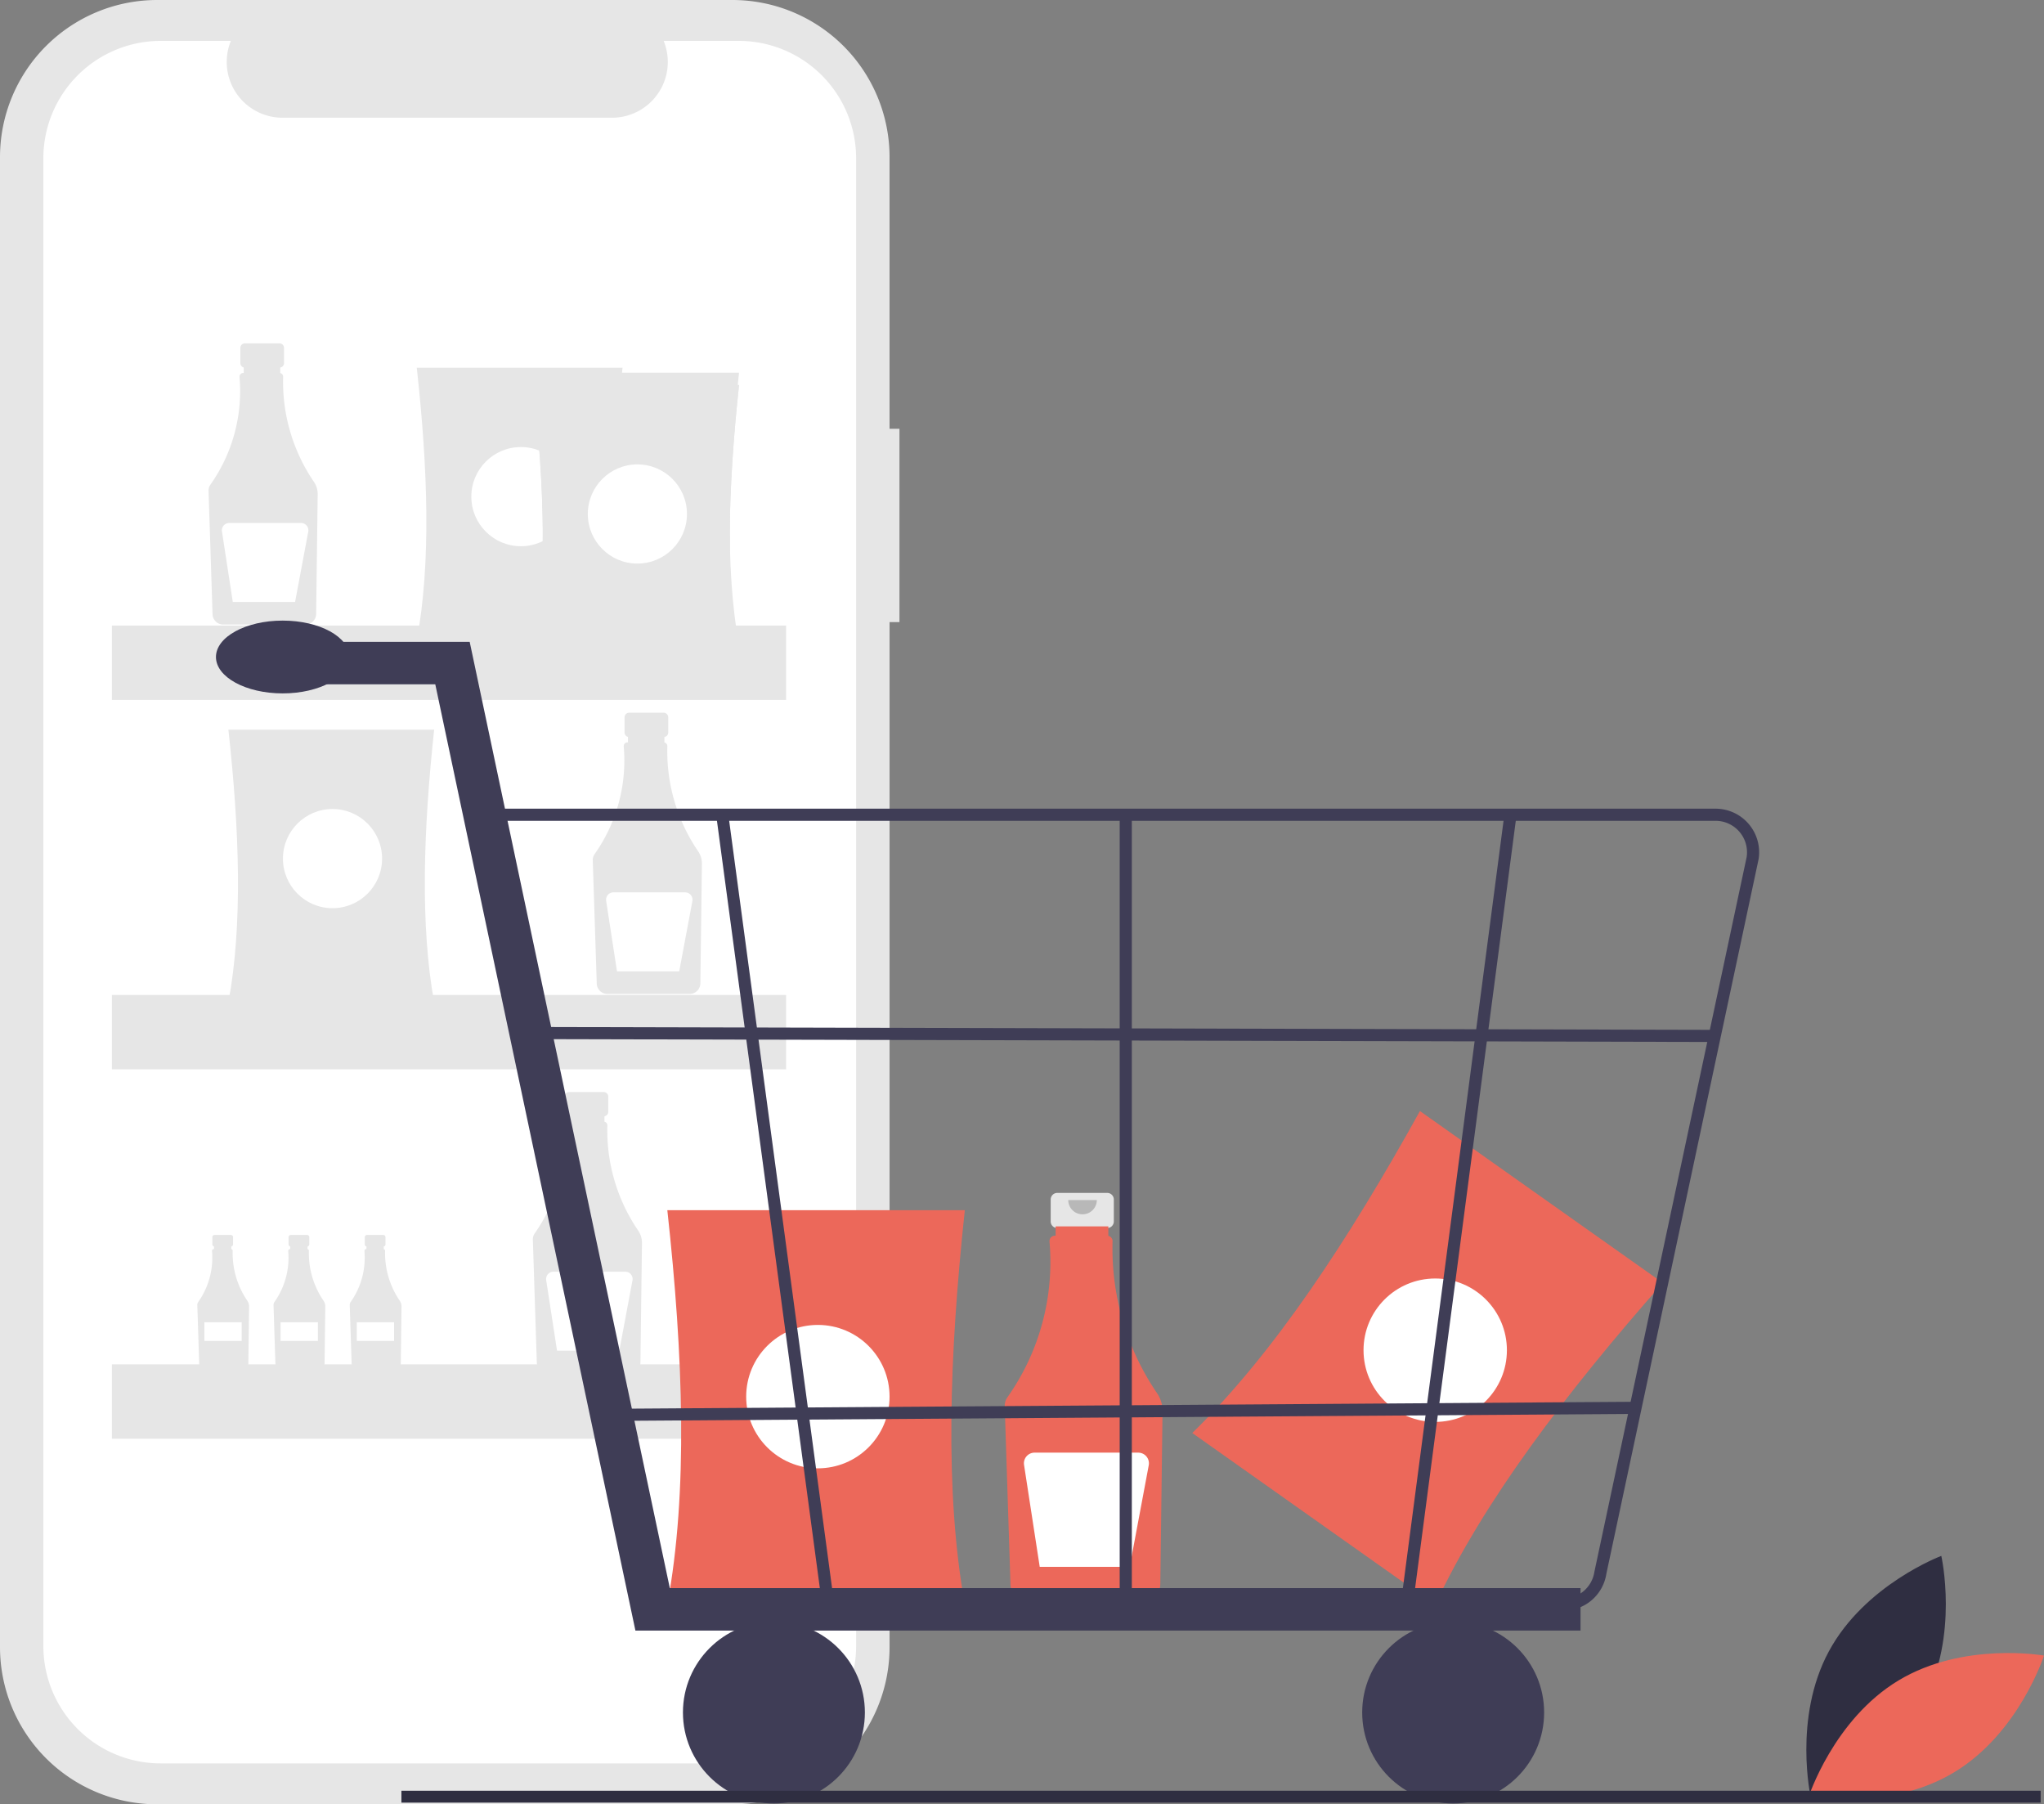 <svg xmlns="http://www.w3.org/2000/svg" width="197.704" height="174.483" viewBox="0 0 197.704 174.483">
  <rect x="0" y="0" width="197.704" height="174.483" fill="#808080" stroke="none"/>
  <g id="Group_940" data-name="Group 940" transform="translate(-1030.884 -12054)">
    <g id="undraw_shopping_app_flsj" transform="translate(1034.884 12054)">
      <g id="Group_991" data-name="Group 991" transform="translate(-4)">
        <path id="Path_1029" data-name="Path 1029" d="M243,120.94h-.959V94.676a15.2,15.2,0,0,0-15.2-15.2H171.2a15.2,15.2,0,0,0-15.2,15.2V238.759a15.2,15.2,0,0,0,15.2,15.2h55.642a15.2,15.2,0,0,0,15.2-15.2V139.634H243Z" transform="translate(-156 -79.476)" fill="#e6e6e6"/>
        <path id="Path_1030" data-name="Path 1030" d="M240.9,96.107h-7.263a5.393,5.393,0,0,1-4.993,7.43H196.768a5.393,5.393,0,0,1-4.993-7.43h-6.784a11.352,11.352,0,0,0-11.352,11.352V251.33a11.352,11.352,0,0,0,11.352,11.352H240.9a11.352,11.352,0,0,0,11.352-11.352V107.459A11.352,11.352,0,0,0,240.9,96.107Z" transform="translate(-169.445 -92.153)" fill="#fff"/>
        <path id="Path_1031" data-name="Path 1031" d="M257.553,219.111h-3.338a.443.443,0,0,0-.443.443v1.465a.443.443,0,0,0,.443.443h.553v2.2H257v-2.2h.553a.443.443,0,0,0,.443-.443v-1.465a.443.443,0,0,0-.443-.443Z" transform="translate(-230.524 -185.908)" fill="#e6e6e6"/>
        <path id="Path_1032" data-name="Path 1032" d="M251.045,239.7a17.162,17.162,0,0,1-2.986-10.175.362.362,0,0,0-.283-.361v-.633h-3.526v.624H244.2a.362.362,0,0,0-.361.362q0,.013,0,.026a15.663,15.663,0,0,1-2.814,10.416,1,1,0,0,0-.18.6l.386,11.925a1.032,1.032,0,0,0,1.023,1h7.974a1.033,1.033,0,0,0,1.024-1.014l.149-11.578A2.09,2.09,0,0,0,251.045,239.7Z" transform="translate(-220.673 -193.09)" fill="#e6e6e6"/>
        <path id="Path_1033" data-name="Path 1033" d="M253.89,292.166h-6.941a.713.713,0,0,0-.7.821l1.049,6.818h6.023l1.274-6.795a.713.713,0,0,0-.7-.844Z" transform="translate(-224.78 -241.593)" fill="#fff"/>
        <path id="Path_1034" data-name="Path 1034" d="M413.837,369.345H410.5a.443.443,0,0,0-.443.443v1.465a.443.443,0,0,0,.443.443h.553v2.2h2.232v-2.2h.553a.443.443,0,0,0,.443-.443v-1.465A.443.443,0,0,0,413.837,369.345Z" transform="translate(-349.647 -300.421)" fill="#e6e6e6"/>
        <path id="Path_1035" data-name="Path 1035" d="M407.33,389.936a17.162,17.162,0,0,1-2.986-10.175.362.362,0,0,0-.283-.361v-.633h-3.526v.624h-.049a.362.362,0,0,0-.361.362q0,.013,0,.026a15.663,15.663,0,0,1-2.814,10.416,1,1,0,0,0-.18.6l.385,11.925a1.032,1.032,0,0,0,1.023,1h7.974a1.033,1.033,0,0,0,1.024-1.014l.149-11.578A2.09,2.09,0,0,0,407.33,389.936Z" transform="translate(-339.796 -307.602)" fill="#e6e6e6"/>
        <path id="Path_1036" data-name="Path 1036" d="M410.175,442.4h-6.941a.713.713,0,0,0-.7.821l1.049,6.818H409.6l1.274-6.795a.713.713,0,0,0-.7-.844Z" transform="translate(-343.904 -356.105)" fill="#fff"/>
        <path id="Path_1037" data-name="Path 1037" d="M244.186,581.733H242.6a.21.21,0,0,0-.21.21v.7a.21.21,0,0,0,.21.21h.262v1.041h1.059v-1.041h.262a.21.21,0,0,0,.21-.21v-.7A.21.21,0,0,0,244.186,581.733Z" transform="translate(-221.85 -462.307)" fill="#e6e6e6"/>
        <path id="Path_1038" data-name="Path 1038" d="M241.1,591.5a8.141,8.141,0,0,1-1.416-4.827.172.172,0,0,0-.134-.171v-.3h-1.672v.3h-.023a.172.172,0,0,0-.171.172s0,.008,0,.012a7.43,7.43,0,0,1-1.335,4.941.473.473,0,0,0-.086.287l.183,5.656a.49.49,0,0,0,.485.473h3.783a.49.49,0,0,0,.486-.481l.07-5.492A.991.991,0,0,0,241.1,591.5Z" transform="translate(-217.178 -465.714)" fill="#e6e6e6"/>
        <rect id="Rectangle_737" data-name="Rectangle 737" width="3.609" height="1.805" transform="translate(19.768 127.866)" fill="#fff"/>
        <path id="Path_1039" data-name="Path 1039" d="M275.186,581.733H273.6a.21.21,0,0,0-.21.21v.7a.21.21,0,0,0,.21.21h.262v1.041h1.059v-1.041h.262a.21.21,0,0,0,.21-.21v-.7A.21.21,0,0,0,275.186,581.733Z" transform="translate(-245.479 -462.307)" fill="#e6e6e6"/>
        <path id="Path_1040" data-name="Path 1040" d="M272.1,591.5a8.141,8.141,0,0,1-1.416-4.827.172.172,0,0,0-.134-.171v-.3h-1.672v.3h-.023a.172.172,0,0,0-.171.172s0,.008,0,.012a7.43,7.43,0,0,1-1.335,4.941.473.473,0,0,0-.086.287l.183,5.656a.49.49,0,0,0,.485.473h3.783a.49.49,0,0,0,.486-.481l.07-5.492A.991.991,0,0,0,272.1,591.5Z" transform="translate(-240.807 -465.714)" fill="#e6e6e6"/>
        <rect id="Rectangle_738" data-name="Rectangle 738" width="3.609" height="1.805" transform="translate(27.139 127.866)" fill="#fff"/>
        <path id="Path_1041" data-name="Path 1041" d="M306.186,581.733H304.6a.21.21,0,0,0-.21.21v.7a.21.21,0,0,0,.21.21h.262v1.041h1.059v-1.041h.262a.21.21,0,0,0,.21-.21v-.7A.21.21,0,0,0,306.186,581.733Z" transform="translate(-269.108 -462.307)" fill="#e6e6e6"/>
        <path id="Path_1042" data-name="Path 1042" d="M303.1,591.5a8.141,8.141,0,0,1-1.416-4.827.172.172,0,0,0-.134-.171v-.3h-1.672v.3h-.023a.172.172,0,0,0-.171.172s0,.008,0,.012a7.429,7.429,0,0,1-1.335,4.941.473.473,0,0,0-.086.287l.183,5.656a.49.49,0,0,0,.486.473h3.783a.49.49,0,0,0,.486-.481l.07-5.492A.991.991,0,0,0,303.1,591.5Z" transform="translate(-264.435 -465.714)" fill="#e6e6e6"/>
        <rect id="Rectangle_739" data-name="Rectangle 739" width="3.609" height="1.805" transform="translate(34.51 127.866)" fill="#fff"/>
        <path id="Path_1043" data-name="Path 1043" d="M389.448,523.613h-3.338a.443.443,0,0,0-.443.443v1.465a.443.443,0,0,0,.443.443h.553v2.2h2.232v-2.2h.553a.443.443,0,0,0,.443-.443v-1.465A.443.443,0,0,0,389.448,523.613Z" transform="translate(-331.057 -418.007)" fill="#e6e6e6"/>
        <path id="Path_1044" data-name="Path 1044" d="M382.94,544.2a17.162,17.162,0,0,1-2.986-10.175.362.362,0,0,0-.283-.361v-.633h-3.526v.624H376.1a.362.362,0,0,0-.361.362c0,.009,0,.018,0,.026a15.662,15.662,0,0,1-2.814,10.416,1,1,0,0,0-.18.6l.385,11.925a1.032,1.032,0,0,0,1.023,1h7.974a1.033,1.033,0,0,0,1.024-1.014L383.3,545.4A2.09,2.09,0,0,0,382.94,544.2Z" transform="translate(-321.206 -425.188)" fill="#e6e6e6"/>
        <path id="Path_1045" data-name="Path 1045" d="M385.785,596.668h-6.941a.713.713,0,0,0-.7.821l1.049,6.818h6.023l1.274-6.795a.713.713,0,0,0-.7-.844Z" transform="translate(-325.314 -473.692)" fill="#fff"/>
        <path id="Path_1046" data-name="Path 1046" d="M345.443,255.4h-19.9c1.391-7.522,1.071-16.6,0-26.372h19.9C344.4,238.795,344.089,247.877,345.443,255.4Z" transform="translate(-285.23 -193.467)" fill="#e6e6e6"/>
        <circle id="Ellipse_177" data-name="Ellipse 177" cx="4.795" cy="4.795" r="4.795" transform="translate(45.588 43.232)" fill="#fff"/>
        <path id="Path_1047" data-name="Path 1047" d="M268.813,402.609h-19.9c1.391-7.522,1.071-16.6,0-26.372h19.9C267.771,386,267.459,395.087,268.813,402.609Z" transform="translate(-226.821 -305.673)" fill="#e6e6e6"/>
        <circle id="Ellipse_178" data-name="Ellipse 178" cx="4.795" cy="4.795" r="4.795" transform="translate(27.367 78.235)" fill="#fff"/>
        <path id="Path_1048" data-name="Path 1048" d="M392.832,262.457h-19.9c1.391-7.522,1.071-16.6,0-26.372h19.9C391.79,245.853,391.478,254.935,392.832,262.457Z" transform="translate(-321.351 -198.847)" fill="#e6e6e6"/>
        <circle id="Ellipse_179" data-name="Ellipse 179" cx="4.795" cy="4.795" r="4.795" transform="translate(56.856 44.91)" fill="#fff"/>
        <path id="Path_1049" data-name="Path 1049" d="M392.832,257.416h-19.9c1.391-7.522,1.071-16.6,0-26.372h19.9C391.79,240.811,391.478,249.894,392.832,257.416Z" transform="translate(-321.351 -195.004)" fill="#e6e6e6"/>
        <circle id="Ellipse_180" data-name="Ellipse 180" cx="4.795" cy="4.795" r="4.795" transform="translate(56.856 43.711)" fill="#fff"/>
        <path id="Path_1050" data-name="Path 1050" d="M392.832,262.457h-19.9c1.391-7.522,1.071-16.6,0-26.372h19.9C391.79,245.853,391.478,254.935,392.832,262.457Z" transform="translate(-321.351 -198.847)" fill="#e6e6e6"/>
        <circle id="Ellipse_181" data-name="Ellipse 181" cx="4.795" cy="4.795" r="4.795" transform="translate(56.856 44.91)" fill="#fff"/>
        <rect id="Rectangle_740" data-name="Rectangle 740" width="65.211" height="7.192" transform="translate(10.825 60.494)" fill="#e6e6e6"/>
        <rect id="Rectangle_741" data-name="Rectangle 741" width="65.211" height="7.192" transform="translate(10.825 96.216)" fill="#e6e6e6"/>
        <rect id="Rectangle_742" data-name="Rectangle 742" width="65.211" height="7.192" transform="translate(10.825 131.939)" fill="#e6e6e6"/>
      </g>
      <g id="Group_997" data-name="Group 997" transform="translate(-16 -7.478)">
        <path id="Path_1051" data-name="Path 1051" d="M908.022,665.948,884.53,649.332c7.923-7.718,15.129-18.708,22.021-31.134l23.492,16.616C920.656,645.475,912.7,655.938,908.022,665.948Z" transform="translate(-757.209 -503.277)" fill="#ec685a"/>
        <ellipse id="Ellipse_182" data-name="Ellipse 182" cx="6.934" cy="6.934" rx="6.934" ry="6.934" transform="translate(143.886 131.113)" fill="#fff"/>
        <path id="Path_1055" data-name="Path 1055" d="M850.169,641.218h-4.827a.64.64,0,0,0-.64.64v2.119a.64.64,0,0,0,.64.64h.8v3.175h3.227v-3.175h.8a.64.64,0,0,0,.64-.64v-2.119A.64.64,0,0,0,850.169,641.218Z" transform="translate(-731.075 -518.382)" fill="#e6e6e6"/>
        <path id="Path_1056" data-name="Path 1056" d="M846.524,666.791a24.817,24.817,0,0,1-4.317-14.714.524.524,0,0,0-.409-.522v-.915h-5.1v.9h-.07a.523.523,0,0,0-.522.524c0,.013,0,.025,0,.038a22.648,22.648,0,0,1-4.069,15.062,1.442,1.442,0,0,0-.261.874l.557,17.243a1.493,1.493,0,0,0,1.48,1.441h11.531a1.493,1.493,0,0,0,1.481-1.466l.215-16.742A3.021,3.021,0,0,0,846.524,666.791Z" transform="translate(-722.595 -524.564)" fill="#ec685a"/>
        <path id="Path_1057" data-name="Path 1057" d="M852.406,643.226a1.381,1.381,0,0,1-2.762,0" transform="translate(-734.318 -519.699)" opacity="0.2" style="isolation: isolate"/>
        <path id="Path_1058" data-name="Path 1058" d="M848.234,714.273H838.2a1.031,1.031,0,0,0-1.019,1.187l1.517,9.859H847.4l1.842-9.825a1.031,1.031,0,0,0-1.013-1.22Z" transform="translate(-726.131 -566.319)" fill="#fff"/>
        <path id="Path_1059" data-name="Path 1059" d="M765.633,684.219H736.858c2.012-10.877,1.549-24.01,0-38.134h28.774C764.125,660.209,763.675,673.342,765.633,684.219Z" transform="translate(-660.311 -521.576)" fill="#ec685a"/>
        <ellipse id="Ellipse_183" data-name="Ellipse 183" cx="6.934" cy="6.934" rx="6.934" ry="6.934" transform="translate(84.174 135.603)" fill="#fff"/>
        <path id="Path_1071" data-name="Path 1071" d="M594.823,502.368H503.408l-19.358-91.51H467.529v-4.106h19.849l19.358,91.51h88.087Z" transform="translate(-429.948 -337.206)" fill="#3f3d56"/>
        <ellipse id="Ellipse_187" data-name="Ellipse 187" cx="8.799" cy="8.799" rx="8.799" ry="8.799" transform="translate(78.057 164.282)" fill="#3f3d56"/>
        <ellipse id="Ellipse_188" data-name="Ellipse 188" cx="8.799" cy="8.799" rx="8.799" ry="8.799" transform="translate(143.757 164.282)" fill="#3f3d56"/>
        <path id="Path_1072" data-name="Path 1072" d="M789.218,610.7H700.277l-15.693-77.551H803.945a4.217,4.217,0,0,1,4.166,4.871l-14.727,69.118a4.2,4.2,0,0,1-4.165,3.562Zm-87.976-1.173h87.976a3.028,3.028,0,0,0,3.006-2.571l14.727-69.118a3.043,3.043,0,0,0-3.006-3.516H686.008Z" transform="translate(-626.01 -447.468)" fill="#3f3d56"/>
        <path id="Path_1073" data-name="Path 1073" d="M604.9,531.909l-10.277-76.621,1.157-.191,10.277,76.621Z" transform="translate(-513.343 -368.929)" fill="#3f3d56"/>
        <path id="Path_1074" data-name="Path 1074" d="M788.5,531.324l-1.158-.188L797.32,455.1l1.158.188Z" transform="translate(-639.8 -368.932)" fill="#3f3d56"/>
        <rect id="Rectangle_744" data-name="Rectangle 744" width="1.173" height="76.621" transform="translate(120.302 86.264)" fill="#3f3d56"/>
        <rect id="Rectangle_745" data-name="Rectangle 745" width="1.173" height="113.566" transform="translate(64.563 107.967) rotate(-89.861)" fill="#3f3d56"/>
        <rect id="Rectangle_746" data-name="Rectangle 746" width="99.772" height="1.173" transform="translate(70.35 143.718) rotate(-0.392)" fill="#3f3d56"/>
        <ellipse id="Ellipse_189" data-name="Ellipse 189" cx="6.453" cy="3.52" rx="6.453" ry="3.52" transform="translate(32.888 67.492)" fill="#3f3d56"/>
      </g>
    </g>
    <path id="Path_1075" data-name="Path 1075" d="M197.189,752.393c-3.484,6.462-10.879,9.236-10.879,9.236s-1.746-7.7,1.739-14.165,10.879-9.236,10.879-9.236S200.674,745.931,197.189,752.393Z" transform="translate(1019.727 11466.232)" fill="#2f2e41"/>
    <path id="Path_1076" data-name="Path 1076" d="M160.713,774.369c-6.291,3.785-8.713,11.3-8.713,11.3s7.776,1.381,14.067-2.4,8.713-11.3,8.713-11.3S167,770.584,160.713,774.369Z" transform="translate(1053.808 11442.133)" fill="#ec685a"/>
    <rect id="Rectangle_747" data-name="Rectangle 747" width="158.555" height="1.149" transform="translate(1069.71 12227.172)" fill="#2f2e41"/>
  </g>
</svg>
